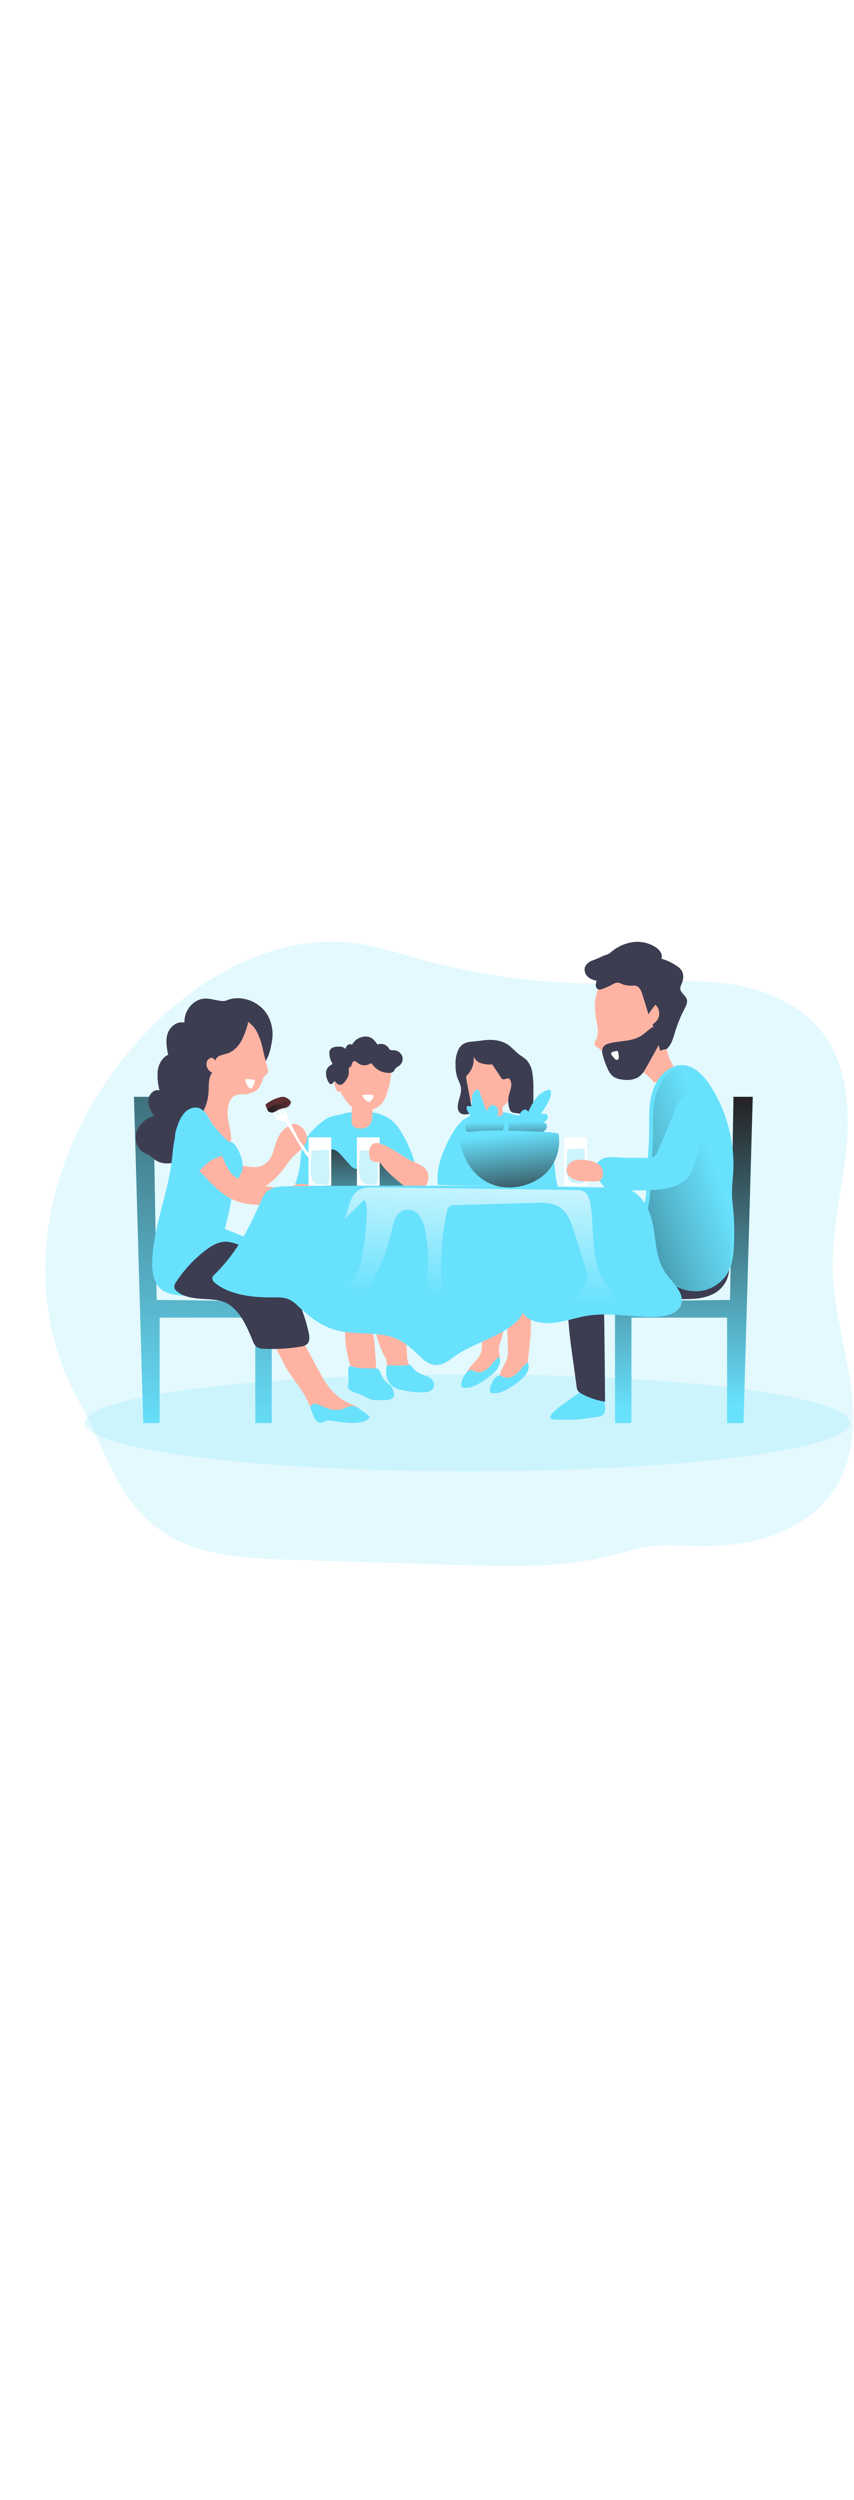 <svg id="_0415_family_meal" xmlns="http://www.w3.org/2000/svg" xmlns:xlink="http://www.w3.org/1999/xlink" viewBox="0 0 500 500" data-imageid="family-meal-7" imageName="Family Meal" class="illustrations_image" style="width: 171px;"><defs><style>.cls-1_family-meal-7{fill:url(#linear-gradient);}.cls-1_family-meal-7,.cls-2_family-meal-7,.cls-3_family-meal-7,.cls-4_family-meal-7,.cls-5_family-meal-7,.cls-6_family-meal-7,.cls-7_family-meal-7,.cls-8_family-meal-7,.cls-9_family-meal-7,.cls-10_family-meal-7,.cls-11_family-meal-7,.cls-12_family-meal-7,.cls-13_family-meal-7,.cls-14_family-meal-7,.cls-15_family-meal-7,.cls-16_family-meal-7{stroke-width:0px;}.cls-2_family-meal-7{isolation:isolate;opacity:.18;}.cls-2_family-meal-7,.cls-16_family-meal-7{fill:#68e1fd;}.cls-3_family-meal-7{fill:url(#linear-gradient-10-family-meal-7);}.cls-4_family-meal-7{fill:url(#linear-gradient-4-family-meal-7);}.cls-5_family-meal-7{fill:url(#linear-gradient-2-family-meal-7);}.cls-6_family-meal-7{fill:url(#linear-gradient-3-family-meal-7);}.cls-7_family-meal-7{fill:url(#linear-gradient-8-family-meal-7);}.cls-8_family-meal-7{fill:url(#linear-gradient-9-family-meal-7);}.cls-9_family-meal-7{fill:url(#linear-gradient-7-family-meal-7);}.cls-10_family-meal-7{fill:url(#linear-gradient-5-family-meal-7);}.cls-11_family-meal-7{fill:url(#linear-gradient-6-family-meal-7);}.cls-12_family-meal-7{fill:#5d2e33;}.cls-13_family-meal-7{fill:#3d3d52;}.cls-14_family-meal-7{fill:#fff;}.cls-15_family-meal-7{fill:#ffb4a3;}</style><linearGradient id="linear-gradient-family-meal-7" x1="290.95" y1="177.46" x2="292.3" y2="259.33" gradientUnits="userSpaceOnUse"><stop offset="0" stop-color="#231f20" stop-opacity="0"/><stop offset="1" stop-color="#231f20"/></linearGradient><linearGradient id="linear-gradient-2-family-meal-7" x1="-607.59" y1="3091.11" x2="-608.34" y2="3153.55" gradientTransform="translate(822.19 3332.06) scale(1 -1)" xlink:href="#linear-gradient-family-meal-7"/><linearGradient id="linear-gradient-3-family-meal-7" x1="-736.28" y1="3009.41" x2="-716.34" y2="3347.44" gradientTransform="translate(849 3367.76) scale(1 -1)" xlink:href="#linear-gradient-family-meal-7"/><linearGradient id="linear-gradient-4-family-meal-7" x1="552.22" y1="3166.52" x2="566.58" y2="3166.52" gradientTransform="translate(723.02 3332.06) rotate(-180)" xlink:href="#linear-gradient-family-meal-7"/><linearGradient id="linear-gradient-5-family-meal-7" x1="-445.27" y1="3025.87" x2="-452.29" y2="3207.64" gradientTransform="translate(849 3367.76) scale(1 -1)" xlink:href="#linear-gradient-family-meal-7"/><linearGradient id="linear-gradient-6-family-meal-7" x1="-519.26" y1="3089.82" x2="-403.03" y2="3128.2" gradientTransform="translate(822.19 3332.06) scale(1 -1)" gradientUnits="userSpaceOnUse"><stop offset="0" stop-color="#000"/><stop offset=".13" stop-color="#000" stop-opacity=".69"/><stop offset=".77" stop-color="#000" stop-opacity=".16"/><stop offset="1" stop-color="#000" stop-opacity="0"/></linearGradient><linearGradient id="linear-gradient-7-family-meal-7" x1="279.59" y1="278.28" x2="284.8" y2="175.33" gradientUnits="userSpaceOnUse"><stop offset="0" stop-color="#fff" stop-opacity="0"/><stop offset="1" stop-color="#fff"/></linearGradient><linearGradient id="linear-gradient-8-family-meal-7" x1="310.25" y1="174.75" x2="310.68" y2="194.08" xlink:href="#linear-gradient-family-meal-7"/><linearGradient id="linear-gradient-9-family-meal-7" x1="284.15" y1="175.34" x2="284.59" y2="194.67" xlink:href="#linear-gradient-family-meal-7"/><linearGradient id="linear-gradient-10-family-meal-7" x1="297.8" y1="182.22" x2="302.58" y2="228.7" xlink:href="#linear-gradient-family-meal-7"/></defs><g id="background_family-meal-7"><path class="cls-2_family-meal-7 targetColor" d="M246.34,80.04l-1.57-.43c-11.69-3.24-23.28-7.02-35.3-8.76-48.1-6.98-95.67,20.18-128.11,56.42-25.76,28.71-44.77,63.95-51.85,101.88-7.02,37.58-1.94,76.54,16.91,109.74,15.34,27,22.07,59.27,50.56,77.09,21.14,13.21,47.38,14.43,72.3,15.15l100.11,3.11c28.45.88,57.56,1.75,85.46-4.82,14.77-3.48,23.68-7.39,38.92-6.7,14.7.66,29.38.92,43.9-1.86,20.09-3.83,39.86-13.87,51-31.02,11.81-18.15,12.35-41.38,9.18-62.8s-9.51-42.39-10.25-64.02c-.84-24.16,5.41-47.93,7.87-71.98,2.47-24.05.31-50.21-14.73-69.13-13.28-16.69-34.72-25.05-55.88-27.76-21.16-2.72-42.59-.54-63.91,0-38.68.85-77.28-3.9-114.6-14.11Z" style="fill: rgb(104, 225, 253);"/><ellipse class="cls-2_family-meal-7 targetColor" cx="273.63" cy="351.08" rx="224.11" ry="28.38" style="fill: rgb(104, 225, 253);"/></g><g id="character_4_family-meal-7"><path class="cls-15_family-meal-7" d="M309.9,307.22l-.62,5.73c-.12,1.67-.42,3.32-.91,4.92-.92,2.37-2.41,4.49-4.33,6.15-2.79,2.62-6.02,5.03-9.62,5.18-.49.07-1-.06-1.39-.37-.42-.51-.66-1.15-.67-1.81-.83-7.47,5.25-10.16,5.03-17.52-.13-4.17-.25-8.34-.37-12.52-.14-5.01.63-14.51,4.97-16.82,9.64-5.12,9.18,14.6,8.61,20.46l-.71,6.59Z"/><path class="cls-15_family-meal-7" d="M293.09,303.69l-.18.46c-.75,1.64-1,3.46-.73,5.25.36,1.92.44,3.89.22,5.84-.64,2.41-2.15,4.51-4.24,5.88-3.24,2.51-6.88,4.49-10.77,4.67-.58.07-1.16-.03-1.68-.29-.94-.76-1.58-1.82-1.82-3-.15-.36-.24-.75-.25-1.14.05-.47.21-.92.47-1.31,1.44-2.37,3.52-4.08,5.25-6.18,1.99-2.25,3-5.2,2.79-8.2-.25-3.94-.24-7.87-.35-11.81-.17-6.23,2.03-22.23,10.29-15.84,5.01,3.94,4.22,11.56,2.99,17.42-.47,2.79-1.13,5.55-1.98,8.25Z"/><path class="cls-16_family-meal-7 targetColor" d="M295.83,169.57c-4.22-.48-8.47-.52-12.7-.13-4.22.38-8.25,1.89-11.69,4.36-2.31,1.91-4.28,4.2-5.81,6.77-2.06,3.27-3.85,6.71-5.34,10.29-2.78,6.49-4.85,13.5-3.94,20.46,0,.16.07.32.17.45.16.11.35.17.55.16,15.09.67,30.18.39,45.31.98,8.41.33,16.48,3.36,24.5.97-1.4-3.66-1.79-9.94-2.3-13.83-.56-4.51-.54-9.18-2.52-13.37-1.4-2.65-3.22-5.06-5.39-7.12-2.03-2.23-4.34-4.2-6.86-5.85-2.14-1.37-4.55-2.23-7.07-2.53-2.41-.3-4.4-1.38-6.9-1.59Z" style="fill: rgb(104, 225, 253);"/><path class="cls-1_family-meal-7" d="M295.83,169.57c-4.22-.48-8.47-.52-12.7-.13-4.22.38-8.25,1.89-11.69,4.36-2.31,1.91-4.28,4.2-5.81,6.77-2.06,3.27-3.85,6.71-5.34,10.29-2.78,6.49-4.85,13.5-3.94,20.46,0,.16.07.32.17.45.16.11.35.17.55.16,15.09.67,30.18.39,45.31.98,8.41.33,16.48,2.92,24.5.54-1.4-3.66-1.79-9.5-2.3-13.39-.56-4.51-.54-9.18-2.52-13.37-1.4-2.65-3.22-5.06-5.39-7.12-2.03-2.23-4.34-4.2-6.86-5.85-2.14-1.37-4.55-2.23-7.07-2.53-2.41-.3-4.4-1.38-6.9-1.59Z"/><path class="cls-15_family-meal-7" d="M294.4,173.29c.22,1.26.05,2.57-.5,3.73-1.06,1.75-3.57,2.19-5.68,1.92-1.18-.11-2.31-.49-3.31-1.13-1.15-.87-1.96-2.11-2.3-3.52-.31-1.36-.46-2.76-.43-4.16l-.12-5.25c-.02-.14.02-.28.1-.39.11-.07.25-.1.38-.09h5.67c1.22,0,3.86-.49,4.89.25,1.73,1.27,1.29,6.84,1.29,8.65Z"/><path class="cls-15_family-meal-7" d="M274.28,159.96c.63,1.74,1.58,3.36,2.81,4.75,1.31,1.28,2.85,2.3,4.55,2.98,1.56.73,3.23,1.18,4.95,1.31,3.44,0,6.73-1.43,9.09-3.94,2.24-2.43,4.11-5.17,5.55-8.14.08.47.76.68,1.22.47.44-.24.79-.63.97-1.1.74-1.5,1.15-3.14,1.21-4.82.03-.36-.04-.73-.18-1.06-.59-1.04-2.24-.68-3.37-.18-.96-1.8-.75-3.94-1.44-5.84-1.31-3.62-5.46-5.48-9.18-6.97-3.48-1.61-7.21-2.6-11.03-2.94-1.05-.09-2.11.07-3.08.46-.9.47-1.69,1.11-2.34,1.89-1.58,1.47-2.7,3.36-3.21,5.46-.02,1.47.16,2.93.54,4.36.37,4.55,1.37,9.03,2.97,13.3Z"/><path class="cls-13_family-meal-7" d="M268.31,132.95c-1.23,2.76-1.78,5.77-1.61,8.79-.06,2.42.27,4.83.97,7.15.72,2.11,1.93,4.08,2.2,6.28.47,3.84-1.97,7.52-1.84,11.39-.02,1.05.32,2.08.96,2.91,1.42,1.67,4.04,1.42,6.15.84.41-.08.79-.27,1.09-.56.35-.56.42-1.25.21-1.88l-3.42-17.78c-.12-.5-.12-1.03,0-1.54.22-.5.55-.95.96-1.31,2.53-2.83,3.74-6.6,3.33-10.38.86,1.97,2.56,3.45,4.63,4.03,2.04.56,4.17.76,6.28.59l5.09,7.68c.19.35.47.65.8.87,1.19.7,2.73-.8,4.02-.31,1.08,1.4,1.48,3.2,1.09,4.92-.26,1.72-.94,3.35-1.31,5.05-.56,2.56-.43,5.21.38,7.7.18.75.6,1.41,1.19,1.9.52.3,1.11.48,1.71.52l11.02,1.61.08-14.13c.12-3.66-.08-7.32-.62-10.94-.34-2.86-1.59-5.54-3.56-7.65-1.21-1-2.47-1.92-3.79-2.76-2.43-1.78-4.34-4.2-6.82-5.9-5.03-3.44-11.28-3.27-17.06-2.32-4.99.75-9.41-.17-12.14,5.22Z"/><path class="cls-16_family-meal-7 targetColor" d="M292.31,312.51c-2.43,1.56-4.02,4.09-6.05,6.11-2.03,2.02-5.04,3.63-7.72,2.62-.77-.43-1.59-.76-2.44-.98-1.89-.24-3.32,1.64-4.28,3.29s-2.06,3.84-1.67,5.89c.04.27.16.53.34.73.23.18.5.29.79.31,3.32.54,6.64-.88,9.54-2.62,2.59-1.5,5.04-3.23,7.32-5.16,2.95-2.49,5.79-6.11,4.16-10.21Z" style="fill: rgb(104, 225, 253);"/><path class="cls-16_family-meal-7 targetColor" d="M309.06,315.71c-2.41,1.56-3.94,4.09-6.04,6.11-2.1,2.02-5.04,3.63-7.73,2.62-.77-.43-1.58-.76-2.43-.98-1.9-.24-3.33,1.64-4.28,3.29-.94,1.65-2.07,3.84-1.67,5.89.03.27.15.53.33.73.23.18.51.29.8.31,3.31.54,6.63-.88,9.54-2.62,2.58-1.47,5.03-3.17,7.31-5.08,2.97-2.62,5.8-6.19,4.16-10.29Z" style="fill: rgb(104, 225, 253);"/></g><g id="character_3_family-meal-7"><path class="cls-15_family-meal-7" d="M204.74,316.62l1.31,5.67c.32,1.67.85,3.29,1.59,4.83,1.46,2.38,3.49,4.37,5.9,5.77,3.66,2.44,7.87,4.51,12.22,4.37,1.09.19,2.12-.54,2.3-1.63.04-.23.04-.47,0-.71.24-7.52-7.43-9.7-7.87-17.06-.26-4.16-.54-8.33-.81-12.49-.34-5.01-2.24-14.43-7.75-16.35-12.24-4.3-9.76,15.31-8.4,21.1l1.52,6.49Z"/><path class="cls-15_family-meal-7" d="M224.86,311.75l.26.45c1.05,1.5,1.55,3.31,1.43,5.13-.25,1.95-.14,3.93.31,5.84.88,2.62,3.35,4.22,5.75,5.5,4.12,2.41,8.8,3.7,13.57,3.77.7.02,1.4-.13,2.03-.43,1.02-.76,1.7-1.88,1.92-3.14.14-.37.2-.77.17-1.17-.11-.47-.35-.9-.7-1.25-2.01-2.26-4.68-3.78-6.99-5.72-2.52-1.85-4.08-4.75-4.22-7.87-.1-3.94-.51-7.87-.77-11.81-.42-6.22-4.72-21.98-14.12-14.92-5.71,4.28-3.94,11.81-1.88,17.6.86,2.76,1.95,5.44,3.24,8.03Z"/><path class="cls-16_family-meal-7 targetColor" d="M242.44,319.86c1.93,1.89,4.64,3.03,7.25,3.92,2.83.96,5.23,3.31,4.24,6.57-.98,2.49-4.24,3-6.91,2.95-4.7-.09-9.37-.74-13.91-1.93-5.45-1.41-7.39-6.97-7-12.05.03-.38.07-.77.27-1.09.52-.88,1.76-.87,2.77-.79,3.46.29,6.96.19,10.4-.28.28-.04.58-.08.83.06.24.13.38.39.51.63.42.75.95,1.42,1.55,2.01Z" style="fill: rgb(104, 225, 253);"/><path class="cls-16_family-meal-7 targetColor" d="M204.45,169.57c4.22-.48,8.48-.52,12.71-.13,4.19.39,8.21,1.89,11.63,4.36,2.32,1.9,4.29,4.19,5.83,6.77,2.07,3.28,3.86,6.73,5.35,10.31,2.78,6.49,4.85,13.5,3.94,20.46,0,.16-.05.32-.16.45-.16.11-.35.17-.55.16-15.1.67-30.18.39-45.32.98-8.41.33-17.06.91-25.06-1.48,1.4-3.69,2.37-7.53,2.87-11.44.56-4.51.54-9.18,2.51-13.37,1.4-2.65,3.23-5.06,5.41-7.12,2.03-2.23,4.33-4.2,6.85-5.85,2.14-1.36,4.56-2.23,7.09-2.53,2.39-.26,4.43-1.34,6.91-1.55Z" style="fill: rgb(104, 225, 253);"/><path class="cls-5_family-meal-7" d="M224.06,192.53c-2.44,3.41-3.88,7.42-4.16,11.6-2.58-1.08-5.37-1.58-8.16-1.47-1.56.23-3.16.08-4.64-.45-.81-.48-1.53-1.11-2.11-1.85l-5.45-6.08c-1.6-1.78-3.84-3.75-6.09-2.89-1.18.59-2.11,1.58-2.62,2.79-2.87,5.41-4.2,11.5-3.87,17.61,3.52.83,7.12,1.27,10.73,1.31,13.25.6,26.53.68,39.8.72,1.09.1,2.18-.1,3.16-.59,3.75-2.35-4.96-7.73-6.56-9.29-3.65-3.53-7-7.35-10.02-11.43Z"/><path class="cls-15_family-meal-7" d="M226,159.96c-.62,1.75-1.57,3.36-2.79,4.75-1.31,1.29-2.86,2.3-4.57,2.98-1.55.74-3.23,1.18-4.95,1.31-3.44,0-6.73-1.43-9.08-3.94-2.24-2.43-4.11-5.17-5.55-8.14-.08.47-.76.68-1.23.47-.44-.25-.77-.64-.96-1.1-.74-1.5-1.15-3.14-1.21-4.82-.04-.36.02-.73.18-1.06.59-1.04,2.24-.68,3.37-.18.94-1.8.75-3.94,1.44-5.84,1.31-3.62,5.46-5.48,9.18-6.97,3.5-1.6,7.24-2.58,11.07-2.9,1.05-.09,2.11.07,3.08.46.9.47,1.69,1.11,2.34,1.89,1.58,1.45,2.71,3.34,3.24,5.42.02,1.47-.16,2.93-.54,4.36-.39,4.55-1.42,9.03-3.04,13.3Z"/><path class="cls-15_family-meal-7" d="M205.86,173.29c-.22,1.26-.05,2.57.5,3.73,1.06,1.75,3.57,2.19,5.68,1.92,1.18-.11,2.31-.49,3.31-1.13,1.15-.87,1.96-2.11,2.3-3.52.31-1.36.46-2.76.43-4.16l.12-5.25c.02-.14-.02-.28-.1-.39-.11-.07-.25-.1-.38-.09h-5.67c-1.22,0-3.86-.49-4.89.25-1.69,1.27-1.29,6.84-1.29,8.65Z"/><path class="cls-13_family-meal-7" d="M195.99,151.23c-.43.31-.8.7-1.1,1.14-.33.45-.87.68-1.42.62-.41-.15-.75-.47-.93-.87-1.11-1.67-1.69-3.64-1.69-5.64.06-2.06,1.27-3.92,3.12-4.82.25-.1.52-.21.62-.46s-.07-.46-.18-.67c-1.03-1.72-1.58-3.7-1.59-5.71-.04-.69.12-1.38.45-1.98.89-1.03,2.18-1.64,3.54-1.67,1.94-.28,4.28-.24,5.39,1.31.19-.88.65-1.67,1.31-2.27.73-.62,1.77-.74,2.62-.3,1.29-2.38,3.58-4.05,6.23-4.55,1.3-.31,2.66-.27,3.94.12,2.1.72,3.48,2.62,4.71,4.36,2.46-.96,5.26-.04,6.67,2.19.13.3.32.58.55.81.62.34,1.34.46,2.03.33,2.32-.03,4.41,1.38,5.25,3.54.67,2.15-.15,4.48-2.02,5.73-.8.38-1.52.91-2.13,1.55-.33.47-.43,1.06-.8,1.51-.65.62-1.53.95-2.43.92-3.89.19-7.62-1.59-9.92-4.74-.26-.38-.6-.83-1.09-.81-.25.04-.48.14-.68.29-2.19,1.24-4.91,1.06-6.91-.47-.67-.52-1.39-1.31-2.24-1.08-1.48.33-1.04,2.81-2.4,3.46-.19.07-.36.16-.52.28-.14.19-.21.42-.2.66.1,1.13.1,2.27,0,3.4-.6,2.01-1.71,3.82-3.24,5.25-1.78,1.77-3.92.07-4.93-1.43Z"/><rect class="cls-14_family-meal-7" x="208.97" y="184.13" width="13.3" height="28.28"/><path class="cls-2_family-meal-7 targetColor" d="M210.67,192.91c-.02-.29.06-.57.24-.8.21-.16.47-.25.73-.24,2.69-.22,5.38-.38,8.08-.5.26-.04.52,0,.75.13.28.28.42.66.38,1.05.21,4.91.31,9.84.31,14.76,0,1.23.17,3.5-.93,4.26-.79.52-3.7.28-4.67.16-1.79-.03-3.41-1.04-4.24-2.62-2.22-4.3-.83-11.56-.66-16.2Z" style="fill: rgb(104, 225, 253);"/><path class="cls-2_family-meal-7 targetColor" d="M210.67,192.91c-.02-.29.06-.57.24-.8.21-.16.47-.25.73-.24,2.69-.22,5.38-.38,8.08-.5.26-.04.52,0,.75.13.28.28.42.66.38,1.05.21,4.91.31,9.84.31,14.76,0,1.23.17,3.5-.93,4.26-.79.52-3.7.28-4.67.16-1.79-.03-3.41-1.04-4.24-2.62-2.22-4.3-.83-11.56-.66-16.2Z" style="fill: rgb(104, 225, 253);"/><path class="cls-16_family-meal-7 targetColor" d="M226.47,337.77c-1.76.15-3.53-.06-5.27.06s-3.21-.09-4.8-.74c-1.73-.7-3.33-1.67-5.05-2.39-2.3-.96-4.88-1.47-6.77-3.09-.25-.22-.5-.46-.65-.76-.3-.59-.19-1.29-.1-1.94.23-1.68.29-3.39.18-5.08-.11-1.76-.4-3.57.13-5.26.06-.19.14-.4.31-.51.17-.1.38-.09.57-.07,1.1.12,2.17.44,3.25.67,3.87.83,7.87.47,11.82.62.51.02,1.04.06,1.46.34.45.3.69.82.9,1.32.86,2.07,1.59,4.31,3.21,5.87.99.95,2.23,1.61,3.11,2.69s1.38,2.34,1.79,3.7c.22.62.3,1.29.22,1.94-.35,1.78-2.52,2.48-4.32,2.62Z" style="fill: rgb(104, 225, 253);"/><path class="cls-15_family-meal-7" d="M224.99,188.7c-.52-.27-1.1-.41-1.68-.41-1.31.09-2.13,1.31-2.45,2.62-.92,3.49.85,7.14,3.1,9.97,2.52,3,5.33,5.74,8.38,8.19,2.94,2.53,6.1,5.16,9.92,5.8,1.01.19,2.04.19,3.04,0,2.79-.71,4.9-3.02,5.34-5.87.97-6.14-3.27-8.36-7.87-10.29-6.31-2.62-11.51-7.32-17.78-10.02Z"/><path class="cls-14_family-meal-7" d="M212.45,159.36c-.06-.02-.12-.02-.18,0-.1.08-.09.22,0,.35.37,1.42,1.32,2.61,2.62,3.28.56.35,1.26.4,1.86.14.26-.18.48-.39.67-.64.79-.98,2.18-2.73.33-3.21-1.76-.19-3.54-.17-5.3.08Z"/><path class="cls-15_family-meal-7" d="M222.59,187.69c-.22-.12-.46-.17-.71-.17-.73-.09-1.47-.09-2.2,0-.73.1-1.42.42-1.97.92-.36.38-.66.83-.87,1.31-.29.59-.5,1.21-.64,1.85-.13.71-.16,1.43-.1,2.15.03.72.15,1.43.35,2.13.14.5.38.97.71,1.38.37.4.81.71,1.31.92.86.4,1.8.57,2.74.49.95-.12,1.82-.58,2.44-1.31.58-.78.89-1.72.88-2.69-.02-.96-.15-1.91-.37-2.85-.13-.81-.31-1.61-.54-2.4-.19-.66-.54-1.25-1.04-1.72Z"/></g><g id="character_2_family-meal-7"><polygon class="cls-16_family-meal-7 targetColor" points="78.44 160.42 83.86 351.23 93.46 351.23 93.46 289.55 149.48 289.55 149.48 351.23 159.1 351.23 159.1 280.09 91.74 279.19 89.72 160.42 78.44 160.42" style="fill: rgb(104, 225, 253);"/><polygon class="cls-6_family-meal-7" points="78.44 160.42 83.86 351.23 93.46 351.23 93.46 289.55 149.48 289.55 149.48 351.23 159.1 351.23 159.1 280.09 91.74 279.19 89.72 160.42 78.44 160.42"/><path class="cls-15_family-meal-7" d="M163.37,276.62c6.3,12.39,12.78,24.68,19.45,36.88,5.83,10.67,10.43,21.73,22.48,26.52,1.66.49,3.21,1.31,4.55,2.4,1.22,1.21,1.73,3.37.56,4.64-.98,1.08-2.62,1.06-4.11.97l-16.11-.97c-1.6,0-3.19-.31-4.67-.93-2.62-1.31-3.94-4.38-5.12-7.12-3.71-8.49-10.5-14.91-14.43-22.97-3.6-7.55-7.8-14.79-12.57-21.66-7.43-10.5-16.11-20.76-18.57-33.37-.67-1.41-.07-3.09,1.34-3.76.68-.32,1.47-.36,2.17-.1,5.4.34,10.49,2.62,14.34,6.42"/><path class="cls-15_family-meal-7" d="M155.32,199.6c2.29-1.8,3.93-4.31,4.67-7.12.74-2.8,1.66-5.54,2.76-8.21,1.42-2.9,3.66-5.31,6.44-6.95,1.05-.7,2.29-1.07,3.56-1.05,1.34.2,2.58.83,3.53,1.78,1.79,1.39,3.01,3.4,3.41,5.63.3,2.62-1.19,5.25-3.04,7.16-1.85,1.92-4.09,3.45-5.9,5.43-1.42,1.7-2.74,3.48-3.94,5.34-6.04,8.39-14.73,14.51-24.67,17.36-1.97,1.11-4.46.54-5.75-1.31-2.62-3.06-4.99-6.74-5.5-10.81-.18-1.51-.3-4.05.68-5.37s3.46-1.31,5.14-1.31c6.18-.05,12.67,3.45,18.61-.56Z"/><path class="cls-13_family-meal-7" d="M156.47,112.31c-4.71-7.61-14.89-11.61-23.28-8.49-.78.37-1.62.58-2.48.62-6.11-.28-10.59-3.5-16.58.51-3.99,2.72-6.31,7.3-6.17,12.12-4.08-1.15-8.36,2.18-9.75,6.18-1.39,4-.63,8.42.25,12.57-3.5,1.61-5.59,5.48-6.13,9.33-.3,3.87.06,7.77,1.05,11.52-3.2-.96-6.38,2.39-6.56,5.72-.18,3.33,1.57,6.44,3.28,9.32-4.59,1.19-8.34,4.49-10.1,8.9-1.55,4.4,0,9.91,3.94,12.29,1.21.72,2.62,1.15,3.74,1.92s1.86,1.54,2.83,2.26c5.03,3.78,12.5,2.62,17.53-1.17,11.09-8.31,13.24-24.58,20.99-35.43,5.88-8.2,14.62-10.5,22.31-16.31,5.25-3.94,6.85-9.81,7.87-16.17.99-5.39.02-10.96-2.74-15.69Z"/><path class="cls-15_family-meal-7" d="M156.14,141.87l.66,2.62c.18.55.21,1.14.09,1.71-.25.76-1.02,1.22-1.6,1.77-1.69,1.6-1.92,4.19-3.07,6.21-1.78,3.15-5.64,4.57-9.18,4.75-1.87-.11-3.74.16-5.5.79-2.2,1.09-3.32,3.57-3.84,5.97-.39,1.79-.54,3.62-.45,5.45.28,5.25,2.62,10.5,1.94,15.75-4.58-.45-8.79-2.62-12.88-4.7-4.09-2.07-8.78-4.83-9.85-9.39-1.48-6.32,3.58-12.56,4.43-18.62,1.1-7.78.17-15.75,1.23-23.51.29-3.6,1.58-7.06,3.73-9.97,1.47-1.69,3.25-3.08,5.25-4.09,8.02-4.34,17.95-3.18,22.92,5.08,1.91,3.63,3.26,7.53,3.99,11.57l2.14,8.63Z"/><path class="cls-16_family-meal-7 targetColor" d="M114.17,169.52c1.43-.46,2.99-.28,4.26.51,2.62,1.63,13.78,17.15,16.69,16.89,2.91-.26,8.21,10.89,6.72,16.24-1.5,5.35-5.72,8.99-6.13,14.98-.41,6-4.09,19.5-4.09,19.5l22.63,9.26c-2.31,8.9-2.82,18.04-5.77,26.87-.28,1.29-1,2.45-2.03,3.28-.9.46-1.9.69-2.91.66-12.64.59-25.3.21-37.88-1.15-3.94-.42-8.07-1.04-11.15-3.49-4.59-3.65-5.51-10.22-5.38-16.09.45-20.06,9.01-39.09,11.42-59.04.64-5.39.87-10.89,2.62-16.03,1.19-3.56,6.05-10.97,11.01-12.39Z" style="fill: rgb(104, 225, 253);"/><path class="cls-13_family-meal-7" d="M117.71,252.27c-5.61,4.69-10.5,10.19-14.51,16.31-.85,1.01-1.25,2.33-1.09,3.65.29.81.83,1.51,1.54,1.99,7.19,5.79,17.28,3.48,25.65,5.59,10.05,2.55,15.01,14.43,18.66,23.28.43,1.37,1.21,2.59,2.27,3.56,1.25.76,2.7,1.14,4.16,1.09,7.21.38,14.44-.03,21.56-1.21,1.44-.11,2.82-.66,3.94-1.59,1.6-1.61,1.31-4.24.87-6.47-2.28-10.71-6.53-20.9-12.53-30.06-2.81-4.29-6.01-9.18-9.88-12.58-4.25-3.77-10.81-5.51-16.06-7.78-3.57-1.56-7.32-3.14-11.21-2.85s-7.54,2.52-10.72,4.93c-.88.7-1.77,1.4-2.64,2.14Z"/><path class="cls-13_family-meal-7" d="M132.76,135.19c-1.46.33-2.89.77-4.28,1.31-1.41.57-2.38,1.89-2.51,3.41.29-1.31-1.31-2.49-2.62-2.2-1.31.4-2.25,1.54-2.4,2.9-.35,2.42,1.03,4.77,3.32,5.64-2.43,3.07-1.94,7.41-2.15,11.31-.25,4.4-1.54,8.67-3.75,12.48-1.36,2.49-3.31,4.62-5.68,6.19-1.65,1.02-4.11,1.54-5.35,0-.55-.82-.84-1.78-.83-2.77-1.31-14.93-1.71-30.36,3.35-44.47,1.06-3.2,2.62-6.22,4.62-8.94,4.28-5.5,11.05-8.65,17.92-9.78,6.56-1.06,14.94.81,12.32,8.87-2.03,6.51-4.79,13.76-11.95,16.03Z"/><path class="cls-15_family-meal-7" d="M117.04,170.04c1.98,1.13,3.6,2.81,4.66,4.84,5.38,8.86,6.97,19.68,12.4,28.45.71,1.25,1.64,2.38,2.73,3.32,1.08.79,2.27,1.42,3.53,1.86,6.78,2.69,13.93,4.32,21.2,4.83,3.45.25,6.56.5,9.66-.84,7.12-3.06,15.37.23,18.42,7.35.06.15.12.29.18.44.21.37.24.81.08,1.21-.25.43-.83.5-1.31.51l-7.19.3-9.66.38-1.73.08c-9.59.38-20.35,2.01-29.69-.73-9.34-2.74-15.94-10.2-22.5-17.14-3.45-3.33-6.53-7.02-9.18-11.01-2.48-4.11-3.94-9-3.07-13.71.87-4.71,6.73-9.54,11.48-10.14Z"/><path class="cls-14_family-meal-7" d="M175.52,186.22l7.7,10.5s1.01,1.31-1.18.64-9.26-13.12-9.26-13.12c-1.46-2.62-3.18-4.99-4.63-7.54-.3-.55-.59-1.1-.88-1.67-.04-.13-.13-.24-.24-.31-.11-.06-.23-.09-.35-.09h-1.31c-.39.03-.78.03-1.17,0-.47-.07-.91-.23-1.31-.49-1.33-1.01-2.3-2.41-2.78-4-.38-.71-.51-1.53-.37-2.32.44.36.81.81,1.08,1.31.46.69,1,1.33,1.6,1.9.22.27.55.43.89.46.08,0,.16-.04.22-.1.12-.12,0-.33,0-.49l-1.92-4.7c-.12-.22-.15-.49-.08-.73.52.07.99.34,1.31.75.32.4.59.84.8,1.31.5,1.08,1.12,2.1,1.85,3.04.05.08.13.15.22.18.13.01.26-.07.3-.2.04-.12.04-.26,0-.38-.24-1.73-1.84-3.08-1.94-4.83.66.18,1.24.59,1.61,1.17.37.57.69,1.17.94,1.8.39.79.83,1.56,1.31,2.3.28.41.52.85.71,1.31.17.48.12,1.02-.14,1.46-.03.04-.06.09-.07.14,0,.06.03.11.07.16l1.19,1.93c.34.54.7,1.02,1.08,1.52.25.42.46.85.63,1.31.55,1.09,1.12,2.18,1.68,3.27.77,1.47,1.55,2.95,2.34,4.42l.09.09Z"/><path class="cls-12_family-meal-7" d="M169.75,162.57c.2.17.37.4.47.64.09.29.09.61,0,.91-.56,1.41-1.81,2.42-3.31,2.69-1.46.25-2.9.62-4.3,1.12-1.23.59-2.37,1.65-3.74,1.52-.87-.11-1.65-.59-2.15-1.31-.47-.74-.83-1.54-1.09-2.37-.1-.23-.14-.49-.09-.75.09-.23.25-.42.46-.55,2.28-1.71,4.86-2.97,7.61-3.71,2.56-.79,4.32-.08,6.14,1.82Z"/><path class="cls-4_family-meal-7" d="M167.86,162.84c-.47.45-1.04.79-1.65,1.01-1.57.59-3.21.98-4.88,1.18-.36.03-.72.1-1.06.21-.67.3-1.28.71-1.82,1.21-.55.5-1.25.78-1.99.8,0,.75.34,1.46.94,1.92,1.06.63,2.37.68,3.48.13,1.12-.46,2.13-1.17,3.27-1.56,1.56-.55,3.31-.45,4.85-1.05.34-.13.66-.31.94-.54.77-.71,1.06-1.8.75-2.79-.24-.78-.77-1.44-1.47-1.85-.85-.43-.89.85-1.35,1.34Z"/><path class="cls-14_family-meal-7" d="M148.13,150.35c-1.49-.21-2.99-.31-4.5-.3.1,1.8.81,3.52,2.01,4.87.27.35.66.59,1.1.64.49-.08.92-.38,1.15-.83.78-1.13,1.24-2.45,1.31-3.82.02-.08.02-.16,0-.24-.07-.09-.18-.15-.29-.16l-1.68-.46"/><path class="cls-16_family-meal-7 targetColor" d="M121.52,171.67c-1.01-1.87-2.54-3.41-4.4-4.43-2.9-1.31-6.48-.12-8.75,2.14-2.14,2.4-3.69,5.26-4.54,8.36-1.12,2.66-1.6,5.54-1.4,8.42.34,1.92.96,3.78,1.84,5.52l7.26,16.23c2.97-2.34,5.81-4.83,8.52-7.47,2.72-2.65,6.1-4.52,9.8-5.39-1.3-3.94-2.27-7.98-2.9-12.08-.75-3.92-3.31-7.94-5.42-11.3Z" style="fill: rgb(104, 225, 253);"/><path class="cls-16_family-meal-7 targetColor" d="M205.75,341.2c-1.41.24-2.76.71-4.02,1.39-2.2.89-4.6,1.17-6.94.8-3.06-.49-5.81-2.05-8.74-3.04-.73-.29-1.51-.42-2.3-.38-.81.06-1.52.57-1.85,1.31-.19.79-.08,1.63.31,2.35l1.1,2.82c.37,1.1.9,2.14,1.59,3.08.71.94,1.81,1.5,2.99,1.52,1.31,0,2.32-.93,3.54-1.25,1.46-.22,2.95-.11,4.36.33,2.17.4,4.36.66,6.56.79,4.49.34,9.37.59,13.12-1.94.54-.37,1.1-1,.83-1.6-.14-.24-.34-.44-.58-.58-2.69-1.85-6.63-5.8-9.99-5.6Z" style="fill: rgb(104, 225, 253);"/></g><g id="character_1_family-meal-7"><path class="cls-16_family-meal-7 targetColor" d="M323.84,349.06c-.36,0-.72-.08-1.04-.25-1-.63-.41-2.19.37-3.08,1.76-1.9,3.73-3.59,5.88-5.03l8.19-5.94c.72-.57,1.51-1.05,2.35-1.42,1.06-.34,2.17-.5,3.28-.49l7.07-.3c.51-.07,1.02,0,1.5.18.54.32.95.82,1.17,1.42,1.03,2.52,1.57,5.22,1.59,7.94.15,1.2-.02,2.42-.5,3.53-.96,1.76-3.54,1.85-5.25,2.14-2.76.46-5.51.85-8.28,1.12-5.43.5-10.89.56-16.32.18Z" style="fill: rgb(104, 225, 253);"/><polygon class="cls-16_family-meal-7 targetColor" points="440.72 160.42 435.31 351.23 425.7 351.23 425.7 289.55 369.69 289.55 369.69 351.23 360.08 351.23 360.08 280.09 427.42 279.19 429.45 160.42 440.72 160.42" style="fill: rgb(104, 225, 253);"/><polygon class="cls-10_family-meal-7" points="440.72 160.42 435.31 351.23 425.7 351.23 425.7 289.55 369.69 289.55 369.69 351.23 360.08 351.23 360.08 280.09 427.42 279.19 429.45 160.42 440.72 160.42"/><path class="cls-13_family-meal-7" d="M426.78,260.62c.76.43-.75,5.34-.93,5.88-1.64,4.41-5.04,7.94-9.39,9.74-8.07,3.57-17.83,2.09-26.39,2.62-12.15.76-24.3,1.3-36.46,1.63.31,19.41.52,38.82.63,58.22-4.93-.74-9.69-2.37-14.03-4.83-.76-.37-1.43-.91-1.94-1.59-.38-.72-.61-1.51-.66-2.32l-2.62-19.06c-1.46-10.65-2.9-21.39-2.22-32.11.63-6.04.05-12.14-1.71-17.95-.85-2.85-.8-4.24,1.31-6.38,3.77-3.79,10.81-5.1,15.75-6.27,13.41-3.15,27.32-4.45,41.04-5.37,1.61-.1,3.23-.21,4.84-.28l32.78,18.07Z"/><path class="cls-15_family-meal-7" d="M349.28,116.26c.71,3.61,1.31,7.52-.35,10.81-.51,1.04-1.23,2.24-.67,3.25.38.5.88.89,1.46,1.15,2.83,1.67,4.37,4.79,6,7.65s3.75,5.8,6.94,6.56,6.63-1,9.96-.72c3.87.3,6.97,3.23,9.5,6.18.3.47.77.8,1.31.92.44-.02.85-.18,1.19-.46,3.38-2.22,6.53-4.78,9.39-7.64.23-.19.4-.45.47-.73.01-.34-.1-.68-.31-.94-5.58-9.18-5.66-20.52-7.4-31.12-.89-5.34-2.34-10.81-5.88-14.91-5.25-6.04-14.14-7.79-22-6.35-1.64.22-3.21.82-4.58,1.75-1.21,1.06-2.2,2.33-2.93,3.77-3.79,6.49-3.54,13.59-2.1,20.84Z"/><path class="cls-13_family-meal-7" d="M372.55,126.15c-5.03,1.92-10.61,1.63-15.81,3.02-1.36.24-2.6.95-3.49,2.01-.72,1.32-.89,2.86-.47,4.3.45,1.97,1.05,3.89,1.81,5.76,1.1,2.91,2.36,6.05,5.01,7.69,1.62.87,3.41,1.37,5.25,1.47,2.84.49,5.76.08,8.36-1.15,2.62-1.48,4.22-4.25,5.68-6.89l5.31-9.57c1.55-2.81,3.16-5.96,2.37-9.07-.79-3.11-2.94-5.46-5.77-3.23-2.83,2.23-4.91,4.38-8.25,5.66Z"/><path class="cls-16_family-meal-7 targetColor" d="M414.9,152.46c9.27,13.82,14.33,30.03,14.54,46.67.14,7.87-1.46,14.43-.64,22.37,1.16,9.6,1.4,19.3.71,28.95-.22,3.62-.99,7.19-2.28,10.58-2.83,6.53-8.66,11.28-15.63,12.71-15.44,3.04-30.24-11.35-36.35-24.04-1.55-2.88-2.41-6.08-2.53-9.34,0-3.94,1.73-7.61,3.03-11.31,2.89-8.16,2.77-15.86,3.12-24.25s1.21-16.89,1.19-25.42c0-6.02-.18-12.1.97-18,1.15-5.9,3.78-11.81,8.42-15.59,9.91-8.19,19.27-2.34,25.44,6.67Z" style="fill: rgb(104, 225, 253);"/><path class="cls-11_family-meal-7" d="M416.75,153.67c1.96,2.84,3.71,5.82,5.25,8.91,6.64,13.12,8.37,28.18,8.23,42.89-.14,14.71-2.07,29.33-2.32,44.03.15,3.74-.22,7.48-1.12,11.11-1.9,5.8-6.42,10.38-12.2,12.35-16.09,5.48-30.68-9.18-37.05-22.31-1.55-2.88-2.41-6.08-2.53-9.34,0-3.94,1.73-7.61,3.04-11.31,2.87-8.16,2.76-15.88,3.11-24.26.35-8.38,1.15-16.91,1.15-25.39,0-6.02-.17-12.1.98-18,1.15-5.9,3.78-11.74,8.41-15.59,10.35-8.61,19-1.76,25.05,6.9Z"/><path class="cls-16_family-meal-7 targetColor" d="M406.45,200.13c-1.5,4.84-3.25,8.8-9.43,11.69-5.43,2.52-11.57,2.99-17.56,3.2-7.12.25-14.18,0-21.35-.24-.94.02-1.89-.14-2.77-.47-.97-.55-1.79-1.31-2.41-2.23-1.52-1.74-2.77-3.71-3.69-5.83-.93-2.15-.87-4.59.17-6.69,1.28-1.95,3.33-3.26,5.64-3.6,2.28-.32,4.59-.34,6.88-.08,3.88.24,7.77.32,11.65.22,2.72-.08,7.62.58,9.88-1.23.76-.73,1.32-1.63,1.65-2.62l8.23-19.21c1.84-4.28,2.99-9.34,6.46-12.67,6.23-6.02,12.44-1.72,13.48,5.94,1.39,10.13-1.65,18.37-4.92,27.55-.76,2.23-1.31,4.33-1.9,6.26Z" style="fill: rgb(104, 225, 253);"/><path class="cls-14_family-meal-7" d="M361.72,133.68c.34,1.06.54,2.16.6,3.27,0,.62,0,1.31-.55,1.68-.41.23-.91.23-1.31,0-.38-.25-.7-.57-.96-.94-.54-.7-2.16-2.14-1.55-3.11.29-.5,3.65-1.25,3.77-.89Z"/><path class="cls-13_family-meal-7" d="M347.04,80.63c-2.02.59-3.69,2.02-4.58,3.94-.56,1.97.03,4.08,1.51,5.48,1.48,1.37,3.36,2.23,5.37,2.45-.37.92-.54,1.91-.5,2.9.03,1.04.7,1.96,1.69,2.28.63.09,1.28,0,1.86-.26,2.24-.76,4.41-1.71,6.48-2.85.78-.53,1.69-.85,2.62-.94.82.09,1.62.34,2.35.72,1.9.8,3.96,1.17,6.02,1.09.73-.09,1.47-.09,2.2,0,2.35.49,3.44,3.16,4.15,5.46l3.46,11.3c1.2-1.97,2.55-3.85,4.04-5.6,2.82,2.56,3.03,6.93.47,9.75-.38.42-.81.79-1.28,1.1-.3.2-.64.41-.72.76-.03.22,0,.45.07.66l4.3,14.7c1.05-.63,2.26-.96,3.49-.94,3.04-2.34,4.05-6.38,5.17-10.05,1.41-4.65,3.25-9.16,5.5-13.46.94-1.8,1.98-3.82,1.39-5.75-.75-2.41-3.84-3.84-3.83-6.38.1-.92.37-1.81.81-2.62,1.06-2.48,1.44-5.51,0-7.81-.78-1.12-1.79-2.07-2.97-2.77-2.75-1.84-5.76-3.25-8.94-4.17,1.08-2.24-.73-4.83-2.74-6.3-4.06-2.84-9.04-4.04-13.95-3.35-4.89.71-9.45,2.86-13.12,6.17-1.38,1.22-3.23,1.31-4.83,2.15-1.79.88-3.63,1.66-5.51,2.35Z"/><rect class="cls-14_family-meal-7" x="330.35" y="184.13" width="13.3" height="28.28"/><path class="cls-2_family-meal-7 targetColor" d="M332.07,192.16c-.03-.28.05-.57.24-.79.2-.16.46-.25.72-.25,2.69-.23,5.38-.39,8.1-.49.5-.13,1.01.17,1.14.67.04.17.04.34,0,.5.19,4.92.29,9.85.3,14.77,0,1.23.17,3.5-.93,4.25-.77.54-3.7.28-4.67.17-1.78-.05-3.4-1.05-4.24-2.62-2.27-4.3-.81-11.57-.64-16.22Z" style="fill: rgb(104, 225, 253);"/><path class="cls-2_family-meal-7 targetColor" d="M332.07,192.16c-.03-.28.05-.57.24-.79.2-.16.46-.25.72-.25,2.69-.23,5.38-.39,8.1-.49.5-.13,1.01.17,1.14.67.04.17.04.34,0,.5.19,4.92.29,9.85.3,14.77,0,1.23.17,3.5-.93,4.25-.77.54-3.7.28-4.67.17-1.78-.05-3.4-1.05-4.24-2.62-2.27-4.3-.81-11.57-.64-16.22Z" style="fill: rgb(104, 225, 253);"/><path class="cls-15_family-meal-7" d="M336.39,197.61c-2.5.67-4.34,2.79-4.64,5.37-.09,2.62,1.98,4.85,4.37,5.84,2.47.81,5.07,1.12,7.66.91,2.81,0,7.7,1.13,8.82-2.03.77-2.15.52-4.54-.7-6.48-2.73-3.53-11.57-4.79-15.51-3.6Z"/></g><g id="table_family-meal-7"><path class="cls-16_family-meal-7 targetColor" d="M169.08,212.74c-3.71,0-7.7.13-10.67,1.6-2.97,1.47-4.37,4.19-5.45,6.67-6.56,14.96-13.83,30.05-26.99,42.96-.83.81-1.72,1.68-1.73,2.62.15,1.07.75,2.02,1.64,2.62,7.37,6.47,20.7,8.63,32.95,8.52,3.28,0,6.76-.16,9.66.88,2.02.81,3.84,2.03,5.35,3.6,6.56,6.02,13.63,12.53,24.22,15,10.31,2.41,22.38.55,32.08,3.94,7.52,2.62,11.98,7.77,17.06,12.29,2.02,2.1,4.71,3.44,7.6,3.79,4.58.33,8.02-2.55,11.1-4.82,6.35-4.68,14.76-7.87,22.46-11.55,7.7-3.67,15.14-8.23,17.99-14.24,1.57,4.63,10.18,6.68,17.27,6.02,7.09-.66,13.49-3.14,20.44-4.22,11.01-1.71,22.45.16,33.72.68,6.56.3,13.96-.1,18.24-3.4,3.94-3.04,3.81-7.65,1.8-11.43-2.01-3.78-5.59-7.12-8.1-10.77-5.37-7.87-5.51-16.77-6.93-25.35-1.22-7.43-3.94-17.91-13.24-23.05-4.57-2.55-12.22-1.61-17.87-1.71-8.34-.14-16.69-.26-25.05-.37-33.61-.45-67.22-.64-100.84-.59-18.93.03-37.84.13-56.72.3Z" style="fill: rgb(104, 225, 253);"/><path class="cls-9_family-meal-7" d="M354.52,269.93c-8.86-13.12-6.44-30.41-8.71-46.05-.49-3.36-1.61-7.2-4.79-8.45-1.19-.39-2.45-.56-3.7-.5l-117.85-1.56c-3.21,0-6.56,0-9.38,1.61-5.55,3.31-5.73,11.09-8.4,16.98l11.52-11.32c1.68,2.62,1.67,5.85,1.52,8.92-.36,7.68-1.2,15.32-2.49,22.9-.53,3.95-1.63,7.79-3.28,11.42-1.68,3.65-4.69,6.52-8.41,8.03,2.93,1.71,6.29,2.57,9.68,2.47,1.46.04,2.9-.34,4.15-1.12.99-.79,1.8-1.78,2.37-2.9,5.79-9.69,10-20.24,12.46-31.25.45-2.64,1.22-5.22,2.31-7.66,1.11-2.48,3.29-4.32,5.92-5,3.19-.39,6.33,1.02,8.16,3.65,1.76,2.62,2.91,5.6,3.37,8.73,1.2,5.88,1.74,11.88,1.63,17.88-.1,6.21-.92,12.52.42,18.59,2.09,9.45,9.01,16.98,13.3,25.64-7-23.66-7.94-48.69-2.73-72.81-.05-2.4,1.85-4.38,4.25-4.43.28,0,.56.02.84.06l46.41-1.31c5.06-.16,10.5-.2,14.7,2.62,4.59,3.07,6.56,8.73,8.24,13.99l7.01,22c.63,1.62.95,3.34.93,5.08-.26,1.94-1.03,3.78-2.23,5.33-4.72,6.79-11.91,11.46-20.04,13.03-1.62.4-3.31.4-4.93,0-3.94-1.19-5.6-5.66-6.77-9.57l-.24,10.69c-.15,1.14.1,2.3.71,3.28.64.67,1.48,1.1,2.39,1.23,5.25,1.14,10.5-1,15.6-2.49,8.75-2.62,17.19-2.69,26.24-2.35,3.33.13,5.03-1.61,5.03-5.14-.08-4-3.15-7.14-5.21-10.21Z"/></g><g id="food_family-meal-7"><path class="cls-16_family-meal-7 targetColor" d="M300.96,172.28c.81-.3,1.96.28,1.84,1.13.69-.91,1.24-1.91,1.63-2.98.4-1.09,1.22-1.97,2.27-2.44,1.08-.35,2.53.35,2.51,1.5,1.22-2.97,2.8-5.77,4.71-8.34,1.95-2.59,4.78-4.36,7.95-4.99,1.31,1.65.58,4.03-.29,5.93-1.41,3.1-3.17,6.02-5.25,8.71,1.31-.49,2.99-.88,3.94.17.57.81.57,1.88,0,2.69-.56.77-1.29,1.42-2.13,1.89,1.39-.12,2.36,1.63,1.96,2.97-.54,1.31-1.62,2.32-2.95,2.78-1.32.45-2.59,1.05-3.78,1.78-.49.38-.92.84-1.43,1.19-2.87,1.9-10.34,1.63-12.92-.88-2.58-2.51-1.22-9.89,1.96-11.11Z" style="fill: rgb(104, 225, 253);"/><path class="cls-16_family-meal-7 targetColor" d="M272.4,178.33c-.24-2.36,2.27-4.68,4.51-3.94l-3.28-5.96c-.5-.88-.79-2.34.18-2.62.72-.22,1.67.5,2.16,0,.16-.22.24-.5.22-.77-.05-1.59.02-3.17.2-4.75.2-1.6,1.07-3.03,2.4-3.94.3-.21.67-.28,1.02-.21.45.14.66.63.81,1.08l4.17,11.49c1.05-.84,1.31-2.43,2.44-3.16,1.4-.92,3.44.13,4.08,1.69.49,1.62.39,3.36-.28,4.92,1.47-.87,3.12-1.37,4.83-1.47-.23,3.31-.73,6.61-1.48,9.84-.03.59-.54,1.03-1.12,1-.01,0-.02,0-.03,0-4.33.51-20.14,4.07-20.85-3.2Z" style="fill: rgb(104, 225, 253);"/><path class="cls-7_family-meal-7" d="M300.96,172.28c.81-.3,1.96.28,1.84,1.13.69-.91,1.24-1.91,1.63-2.98.4-1.09,1.22-1.97,2.27-2.44,1.08-.35,2.53.35,2.51,1.5,1.22-2.97,2.8-5.77,4.71-8.34,1.95-2.59,4.78-4.36,7.95-4.99,1.31,1.65.58,4.03-.29,5.93-1.41,3.1-3.17,6.02-5.25,8.71,1.31-.49,2.99-.88,3.94.17.57.81.57,1.88,0,2.69-.56.77-1.29,1.42-2.13,1.89,1.39-.12,2.36,1.63,1.96,2.97-.54,1.31-1.62,2.32-2.95,2.78-1.32.45-2.59,1.05-3.78,1.78-.49.38-.92.84-1.43,1.19-2.87,1.9-10.34,1.63-12.92-.88-2.58-2.51-1.22-9.89,1.96-11.11Z"/><path class="cls-8_family-meal-7" d="M272.4,178.33c-.24-2.36,2.27-4.68,4.51-3.94l-3.28-5.96c-.5-.88-.79-2.34.18-2.62.72-.22,1.67.5,2.16,0,.16-.22.24-.5.22-.77-.05-1.59.02-3.17.2-4.75.2-1.6,1.07-3.03,2.4-3.94.3-.21.67-.28,1.02-.21.45.14.66.63.81,1.08l4.17,11.49c1.05-.84,1.31-2.43,2.44-3.16,1.4-.92,3.44.13,4.08,1.69.49,1.62.39,3.36-.28,4.92,1.47-.87,3.12-1.37,4.83-1.47-.23,3.31-.73,6.61-1.48,9.84-.03.59-.54,1.03-1.12,1-.01,0-.02,0-.03,0-4.33.51-20.14,4.07-20.85-3.2Z"/><path class="cls-16_family-meal-7 targetColor" d="M321.95,181.15c1.69.15,3.38.4,5.04.76,1.15,6.65-.29,13.48-4.02,19.1-6.56,9.79-19.93,14.2-31.25,11.74-6.36-1.5-11.97-5.22-15.82-10.5-2.13-2.89-3.8-6.08-4.96-9.47-.75-2.16-3.03-7.64-1.75-9.81,1.29-2.18,7.05-2.13,9.26-2.35,4.05-.35,8.12-.5,12.19-.45,8.89,0,17.76.24,26.62.71,1.59.03,3.16.12,4.68.26Z" style="fill: rgb(104, 225, 253);"/><path class="cls-3_family-meal-7" d="M321.95,181.15c1.69.15,3.38.4,5.04.76,1.15,6.65-.29,13.48-4.02,19.1-6.56,9.79-19.93,14.2-31.25,11.74-6.36-1.5-11.97-5.22-15.82-10.5-2.13-2.89-3.8-6.08-4.96-9.47-.75-2.16-3.03-7.64-1.75-9.81,1.29-2.18,7.05-2.13,9.26-2.35,4.05-.35,8.12-.5,12.19-.45,8.89,0,17.76.24,26.62.71,1.59.03,3.16.12,4.68.26Z"/><rect class="cls-14_family-meal-7" x="180.64" y="184.13" width="13.3" height="28.28"/><path class="cls-2_family-meal-7 targetColor" d="M182.36,192.91c-.11-.46.18-.92.64-1.02.11-.02.21-.03.32-.01,2.62-.22,5.39-.39,8.08-.5.26-.04.52,0,.75.13.29.27.44.66.39,1.05.2,4.91.3,9.84.3,14.76,0,1.23.17,3.5-.93,4.26-.77.52-3.7.28-4.67.16-1.78-.04-3.41-1.04-4.24-2.62-2.27-4.3-.81-11.56-.64-16.2Z" style="fill: rgb(104, 225, 253);"/><path class="cls-2_family-meal-7 targetColor" d="M182.36,192.91c-.11-.46.18-.92.64-1.02.11-.02.21-.03.32-.01,2.62-.22,5.39-.39,8.08-.5.26-.04.52,0,.75.13.29.27.44.66.39,1.05.2,4.91.3,9.84.3,14.76,0,1.23.17,3.5-.93,4.26-.77.52-3.7.28-4.67.16-1.78-.04-3.41-1.04-4.24-2.62-2.27-4.3-.81-11.56-.64-16.2Z" style="fill: rgb(104, 225, 253);"/></g></svg>